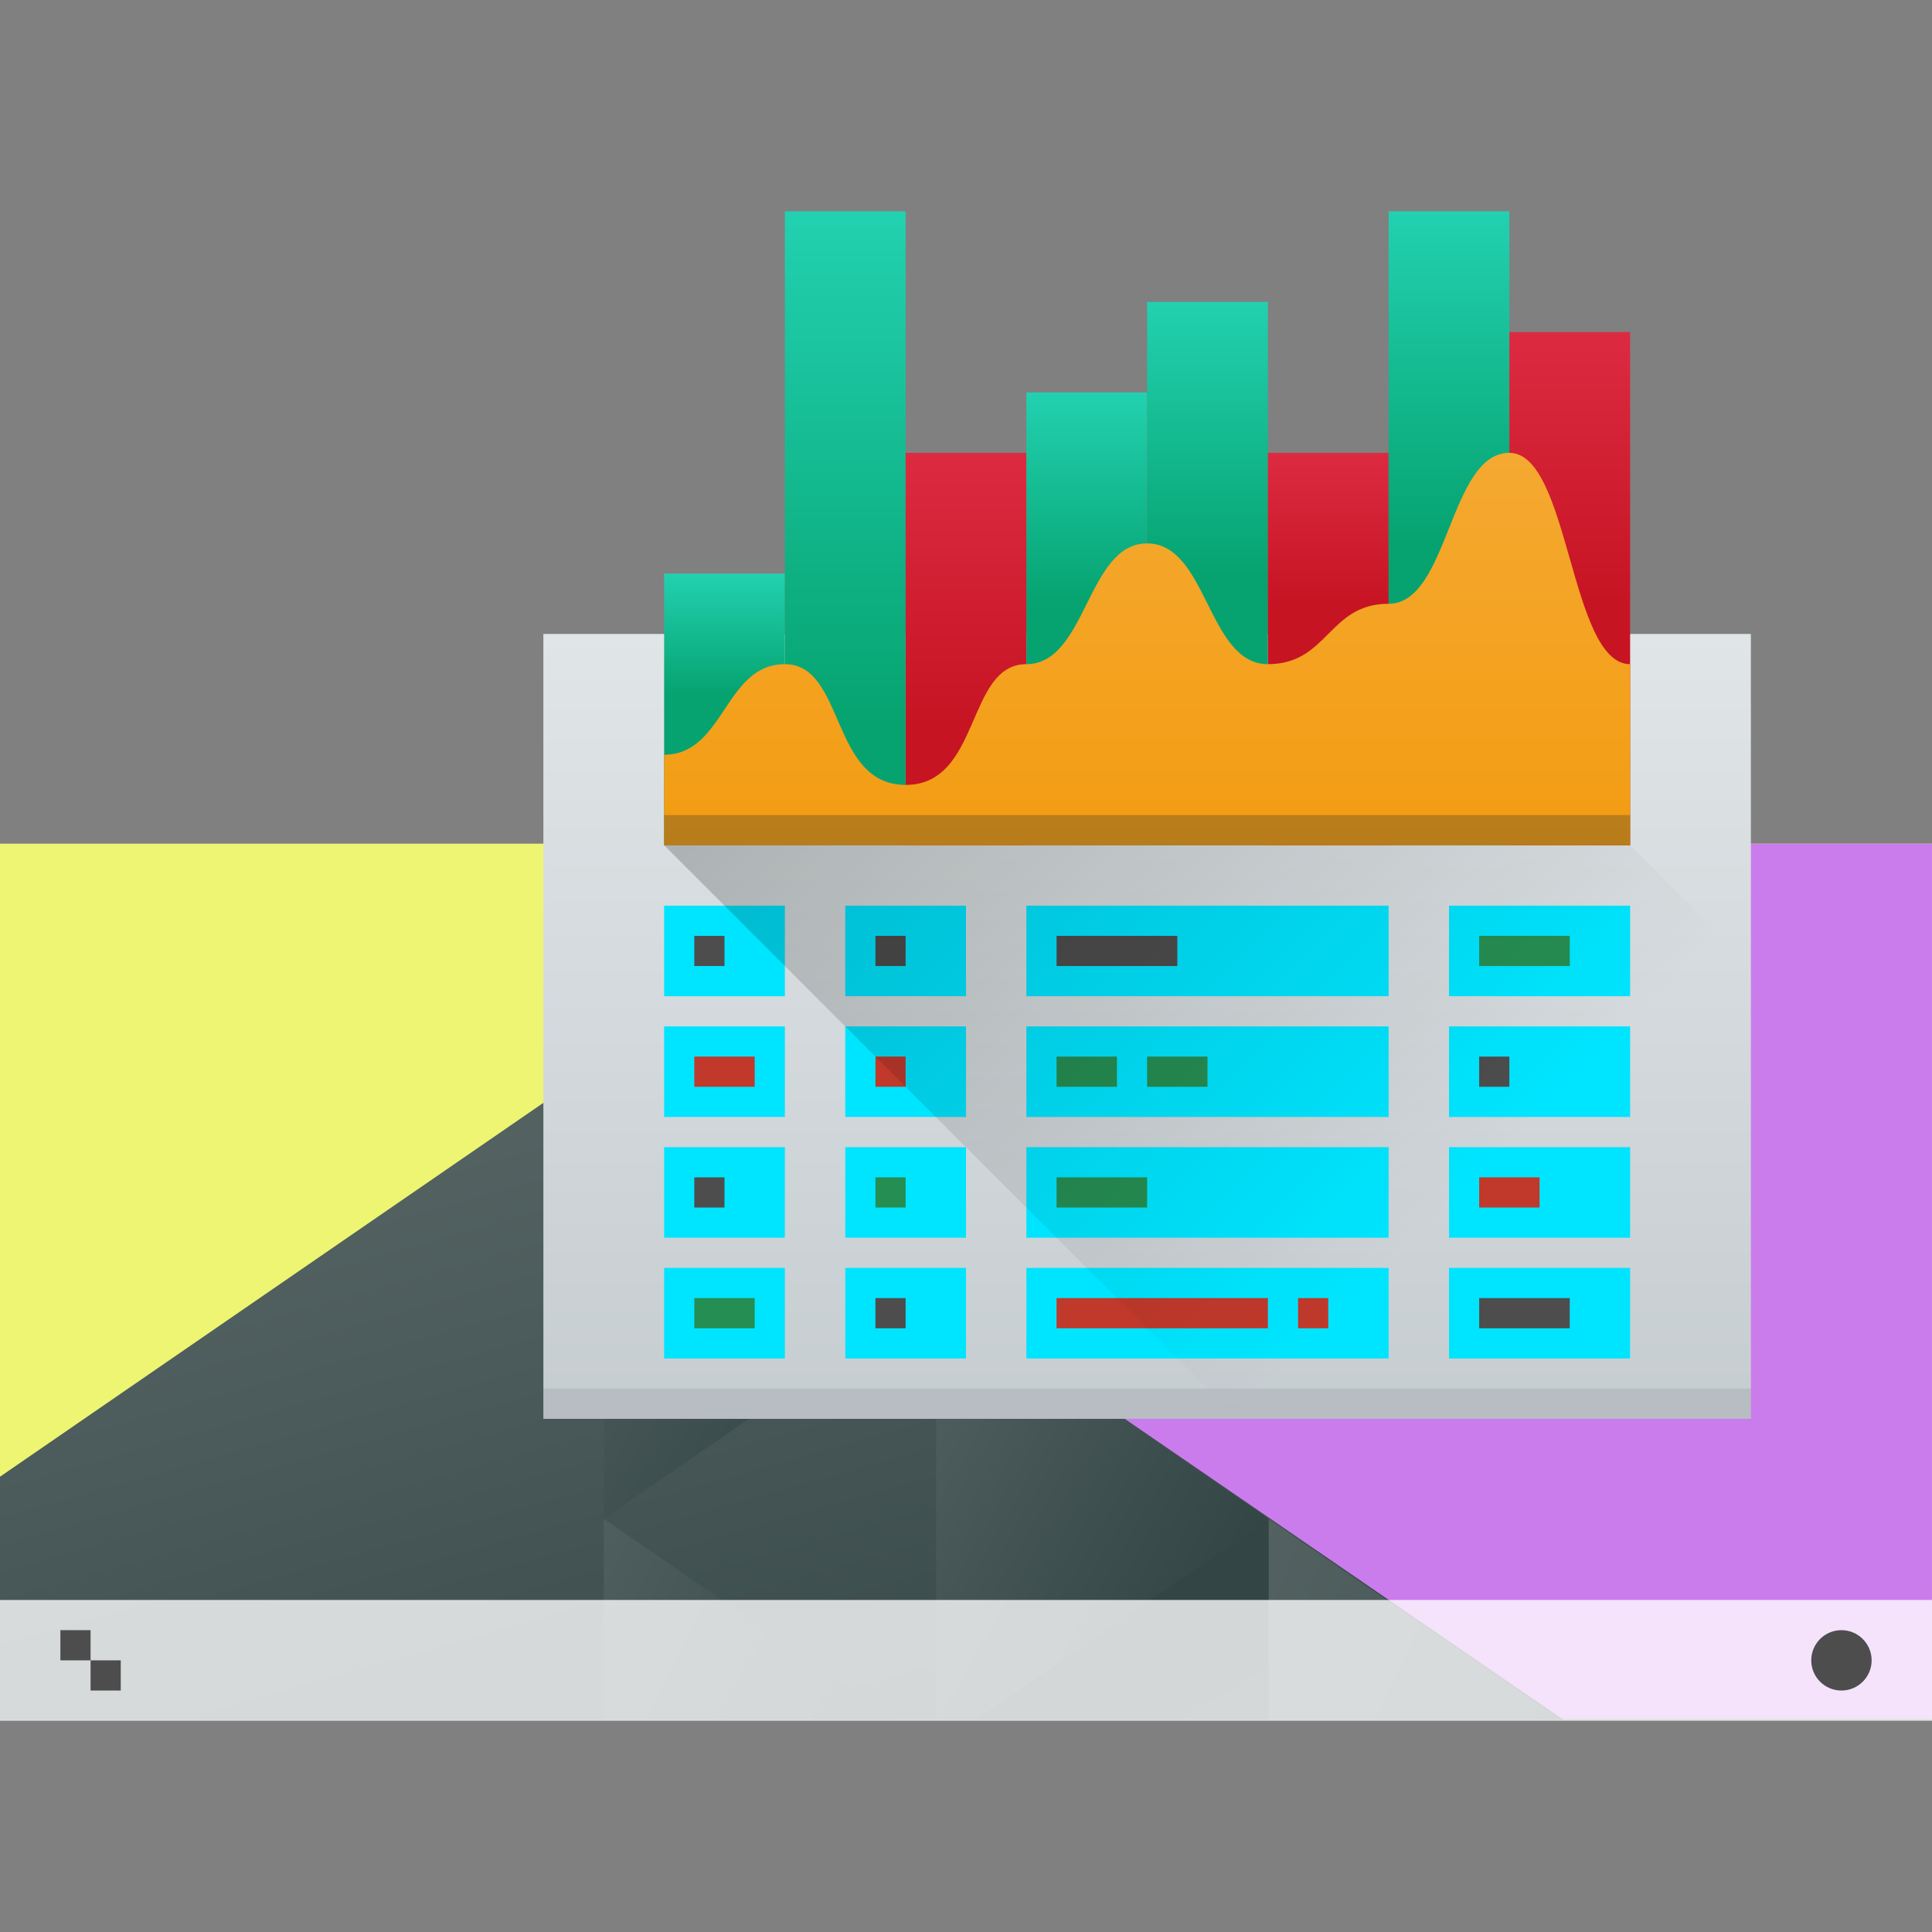 <?xml version="1.0" encoding="UTF-8" standalone="no"?>
<!-- Created with Inkscape (http://www.inkscape.org/) -->

<svg
   xmlns:dc="http://purl.org/dc/elements/1.1/"
   xmlns:cc="http://creativecommons.org/ns#"
   xmlns:rdf="http://www.w3.org/1999/02/22-rdf-syntax-ns#"
   xmlns:svg="http://www.w3.org/2000/svg"
   xmlns="http://www.w3.org/2000/svg"
   xmlns:xlink="http://www.w3.org/1999/xlink"
   xmlns:sodipodi="http://sodipodi.sourceforge.net/DTD/sodipodi-0.dtd"
   xmlns:inkscape="http://www.inkscape.org/namespaces/inkscape"
   width="64"
   height="64"
   viewBox="0 0 64 64"
   id="svg7266"
   version="1.1"
   inkscape:version="0.91 r13725"
   sodipodi:docname="showfps.svg">
  <rect x="0" y="0" width="64" height="64" fill="#808080" stroke="none"/>
  <defs
     id="defs7268">
    <linearGradient
       id="linearGradient4227">
      <stop
         id="stop6538"
         stop-color="#2e3436" />
      <stop
         id="stop6540-9"
         stop-color="#555753"
         offset="1" />
    </linearGradient>
    <linearGradient
       inkscape:collect="always"
       xlink:href="#linearGradient4468"
       id="linearGradient7158"
       gradientUnits="userSpaceOnUse"
       gradientTransform="matrix(0.667,0,0,0.856,480.476,-243.093)"
       x1="398.092"
       y1="542.224"
       x2="394.003"
       y2="524.9" />
    <linearGradient
       id="linearGradient4468"
       inkscape:collect="always">
      <stop
         id="stop6558"
         stop-color="#334545" />
      <stop
         id="stop6560"
         stop-color="#536161"
         offset="1" />
    </linearGradient>
    <linearGradient
       inkscape:collect="always"
       xlink:href="#linearGradient4468"
       id="linearGradient7160"
       gradientUnits="userSpaceOnUse"
       gradientTransform="matrix(-0.667,0,0,0.856,1039.905,-277.315)"
       x1="431.571"
       y1="568.798"
       x2="439.571"
       y2="562.798" />
    <linearGradient
       inkscape:collect="always"
       xlink:href="#linearGradient4468"
       id="linearGradient7162"
       gradientUnits="userSpaceOnUse"
       gradientTransform="matrix(-0.667,0,0,0.856,1039.905,-277.315)"
       x1="406.537"
       y1="581.87"
       x2="423.32"
       y2="572.678" />
    <linearGradient
       inkscape:collect="always"
       xlink:href="#linearGradient4468"
       id="linearGradient7164"
       gradientUnits="userSpaceOnUse"
       gradientTransform="matrix(-0.667,0,0,0.856,1039.905,-277.315)"
       x1="423.054"
       y1="572.334"
       x2="431.225"
       y2="566.766" />
    <linearGradient
       inkscape:collect="always"
       xlink:href="#linearGradient4468"
       id="linearGradient7166"
       gradientUnits="userSpaceOnUse"
       gradientTransform="matrix(-0.667,0,0,0.856,1039.905,-277.315)"
       x1="431.313"
       y1="577.102"
       x2="440.632"
       y2="571.445" />
    <linearGradient
       inkscape:collect="always"
       xlink:href="#linearGradient4468"
       id="linearGradient7168"
       gradientUnits="userSpaceOnUse"
       gradientTransform="matrix(-0.667,0,0,0.856,1039.905,-277.315)"
       x1="430.567"
       y1="577.362"
       x2="423.75"
       y2="591.328" />
    <linearGradient
       inkscape:collect="always"
       xlink:href="#linearGradient4468"
       id="linearGradient7176"
       x1="746.834"
       y1="196.092"
       x2="768.857"
       y2="196.092"
       gradientUnits="userSpaceOnUse"
       gradientTransform="matrix(2,0,0,1.857,-1473.715,-343.02)" />
    <linearGradient
       inkscape:collect="always"
       xlink:href="#linearGradient4303-6"
       id="linearGradient4481"
       y1="44"
       x2="0"
       y2="18"
       gradientUnits="userSpaceOnUse" />
    <linearGradient
       inkscape:collect="always"
       id="linearGradient4303-6">
      <stop
         stop-color="#c6cdd1"
         id="stop12" />
      <stop
         offset="1"
         stop-color="#e0e5e7"
         id="stop14" />
    </linearGradient>
    <linearGradient
       inkscape:collect="always"
       xlink:href="#linearGradient4221"
       id="linearGradient4540"
       y1="20"
       x2="0"
       y2="16"
       gradientUnits="userSpaceOnUse" />
    <linearGradient
       inkscape:collect="always"
       id="linearGradient4221">
      <stop
         stop-color="#06a370"
         id="stop15" />
      <stop
         offset="1"
         stop-color="#22d1b0"
         id="stop17" />
    </linearGradient>
    <linearGradient
       inkscape:collect="always"
       xlink:href="#linearGradient4221"
       id="linearGradient4600"
       y1="21"
       x2="0"
       y2="4"
       gradientUnits="userSpaceOnUse" />
    <linearGradient
       inkscape:collect="always"
       xlink:href="#linearGradient4435"
       id="linearGradient4709"
       y1="21"
       x2="0"
       y2="12"
       gradientUnits="userSpaceOnUse" />
    <linearGradient
       id="linearGradient4435"
       inkscape:collect="always">
      <stop
         stop-color="#c61423"
         id="stop24" />
      <stop
         offset="1"
         stop-color="#dc2b41"
         id="stop26" />
    </linearGradient>
    <linearGradient
       inkscape:collect="always"
       xlink:href="#linearGradient4221"
       id="linearGradient4612"
       y1="17"
       x2="0"
       y2="10"
       gradientUnits="userSpaceOnUse" />
    <linearGradient
       inkscape:collect="always"
       xlink:href="#linearGradient4221"
       id="linearGradient4610"
       y1="16"
       x2="0"
       y2="7"
       gradientUnits="userSpaceOnUse" />
    <linearGradient
       inkscape:collect="always"
       xlink:href="#linearGradient4435"
       id="linearGradient4707"
       y1="17"
       x2="0"
       y2="12"
       gradientUnits="userSpaceOnUse" />
    <linearGradient
       inkscape:collect="always"
       xlink:href="#linearGradient4221"
       id="linearGradient4608"
       y1="15"
       x2="0"
       y2="4"
       gradientUnits="userSpaceOnUse" />
    <linearGradient
       inkscape:collect="always"
       xlink:href="#linearGradient4435"
       id="linearGradient4705"
       y1="17"
       x2="0"
       y2="8"
       gradientUnits="userSpaceOnUse" />
    <linearGradient
       inkscape:collect="always"
       xlink:href="#linearGradient4293"
       id="linearGradient4455"
       x1="8"
       y1="25"
       x2="27"
       y2="44"
       gradientUnits="userSpaceOnUse" />
    <linearGradient
       inkscape:collect="always"
       id="linearGradient4293">
      <stop
         id="stop7" />
      <stop
         offset="1"
         stop-opacity="0"
         id="stop9" />
    </linearGradient>
    <linearGradient
       inkscape:collect="always"
       xlink:href="#linearGradient4300-7"
       id="linearGradient4779"
       y1="25"
       x2="0"
       y2="10"
       gradientUnits="userSpaceOnUse" />
    <linearGradient
       inkscape:collect="always"
       id="linearGradient4300-7">
      <stop
         stop-color="#f39c12"
         id="stop32" />
      <stop
         offset="1"
         stop-color="#f5ab35"
         id="stop34" />
    </linearGradient>
  </defs>
  <sodipodi:namedview
     id="base"
     pagecolor="#ffffff"
     bordercolor="#666666"
     borderopacity="1.0"
     inkscape:pageopacity="0.0"
     inkscape:pageshadow="2"
     inkscape:zoom="3.959798"
     inkscape:cx="-9.4177506"
     inkscape:cy="0.046087424"
     inkscape:document-units="px"
     inkscape:current-layer="layer1"
     showgrid="true"
     units="px"
     inkscape:window-width="1920"
     inkscape:window-height="1017"
     inkscape:window-x="0"
     inkscape:window-y="0"
     inkscape:window-maximized="1">
    <inkscape:grid
       type="xygrid"
       id="grid7814" />
  </sodipodi:namedview>
  <g
     inkscape:label="Ebene 1"
     inkscape:groupmode="layer"
     id="layer1"
     transform="translate(0,-988.362)">
    <g
       id="g7240"
       transform="translate(-736.857,829.429)">
      <g
         transform="matrix(2,0,0,1.857,-736.858,-185.086)"
         id="g6996-6-8">
        <path
           id="path6573-0-2"
           transform="matrix(0.5,0,0,0.538,736.857,184.703)"
           d="M 0,29 0,58 64,58 64,29 0,29 Z"
           style="fill:#edf573;fill-opacity:1"
           inkscape:connector-curvature="0" />
        <path
           id="path6575-1-9"
           transform="matrix(0.5,0,0,0.538,736.857,184.703)"
           d="M 30.57,29 19.955,36.303 51.492,58 64,58 64,29 30.57,29 Z"
           style="fill:#cb7cec;fill-opacity:1;stroke-width:2;stroke-linecap:round"
           inkscape:connector-curvature="0" />
        <path
           id="path6577-7-1"
           inkscape:connector-curvature="0"
           d="m 746.857,204.188 -10,7.41 0,4.335 25.895,0 -15.895,-11.745 z"
           style="fill:url(#linearGradient7158);stroke-width:2;stroke-linecap:round" />
        <path
           id="path6579-9-2"
           inkscape:transform-center-x="-5.5056915"
           d="m 752.363,208.268 -5.506,-4.079 0,8.159 z"
           inkscape:connector-curvature="0"
           style="fill:url(#linearGradient7160);stroke-width:2;stroke-linecap:round" />
        <path
           id="path6581-4-2"
           inkscape:connector-curvature="0"
           d="m 757.869,212.346 0,3.587 4.841,0 -4.841,-3.587 z"
           style="fill:url(#linearGradient7162);stroke-width:2;stroke-linecap:round" />
        <path
           id="path6583-36-3"
           inkscape:connector-curvature="0"
           d="m 752.363,208.268 0,7.665 0.666,0 4.839,-3.586 -5.506,-4.08 z"
           style="fill:url(#linearGradient7164);stroke-width:2;stroke-linecap:round" />
        <path
           id="path6585-18-0"
           inkscape:connector-curvature="0"
           d="m 746.857,212.348 0,3.586 4.839,0 -4.839,-3.586 z"
           style="fill:url(#linearGradient7166);stroke-width:2;stroke-linecap:round" />
        <path
           id="path6587-4-3"
           inkscape:connector-curvature="0"
           d="m 757.869,212.346 -4.841,3.587 4.841,0 0,-3.587 z"
           style="fill:url(#linearGradient7168);stroke-width:2;stroke-linecap:round" />
        <path
           sodipodi:nodetypes="cccc"
           inkscape:connector-curvature="0"
           id="path6589-6-8"
           transform="matrix(0.5,0,0,0.538,736.857,184.703)"
           d="M 30.57,29 19.955,36.303 40.709,29 Z"
           style="fill:url(#linearGradient7176);fill-opacity:1;stroke-width:2;stroke-linecap:round" />
      </g>
      <g
         id="g4359"
         transform="translate(750.857,161.934)">
        <rect
           y="18"
           x="4"
           height="26"
           width="40"
           id="rect46-2"
           style="fill:url(#linearGradient4481)" />
        <g
           id="g48">
          <rect
             y="16"
             x="8"
             height="9"
             width="4"
             id="rect50-3"
             style="fill:url(#linearGradient4540);stroke-width:2;stroke-linecap:round;stroke-linejoin:bevel" />
          <rect
             y="4"
             x="12"
             height="21"
             width="4"
             id="rect52"
             style="fill:url(#linearGradient4600);stroke-width:2;stroke-linecap:round;stroke-linejoin:bevel" />
          <rect
             y="12"
             x="16"
             height="13"
             width="4"
             id="rect54"
             style="fill:url(#linearGradient4709);stroke-width:2;stroke-linecap:round;stroke-linejoin:bevel" />
          <rect
             y="10"
             x="20"
             height="15"
             width="4"
             id="rect56"
             style="fill:url(#linearGradient4612);stroke-width:2;stroke-linecap:round;stroke-linejoin:bevel" />
          <rect
             y="7"
             x="24"
             height="18"
             width="4"
             id="rect58"
             style="fill:url(#linearGradient4610);stroke-width:2;stroke-linecap:round;stroke-linejoin:bevel" />
          <rect
             y="12"
             x="28"
             height="13"
             width="4"
             id="rect60"
             style="fill:url(#linearGradient4707);stroke-width:2;stroke-linecap:round;stroke-linejoin:bevel" />
          <rect
             y="4"
             x="32"
             height="21"
             width="4"
             id="rect62"
             style="fill:url(#linearGradient4608);stroke-width:2;stroke-linecap:round;stroke-linejoin:bevel" />
          <rect
             y="8"
             x="36"
             height="17"
             width="4"
             id="rect64"
             style="fill:url(#linearGradient4705);stroke-width:2;stroke-linecap:round;stroke-linejoin:bevel" />
        </g>
        <g
           id="g66"
           style="fill:#00e5ff">
          <rect
             y="31"
             x="8"
             height="3"
             width="4"
             id="rect68"
             style="stroke-width:2;stroke-linecap:round;stroke-linejoin:bevel" />
          <rect
             y="39"
             x="8"
             height="3"
             width="4"
             id="rect70"
             style="stroke-width:2;stroke-linecap:round;stroke-linejoin:bevel" />
          <rect
             y="27"
             x="8"
             height="3"
             width="4"
             id="rect72"
             style="stroke-width:2;stroke-linecap:round;stroke-linejoin:bevel" />
          <rect
             y="31"
             x="14"
             height="3"
             width="4"
             id="rect74"
             style="stroke-width:2;stroke-linecap:round;stroke-linejoin:bevel" />
          <rect
             y="39"
             x="14"
             height="3"
             width="4"
             id="rect76"
             style="stroke-width:2;stroke-linecap:round;stroke-linejoin:bevel" />
          <rect
             y="27"
             x="14"
             height="3"
             width="4"
             id="rect78"
             style="stroke-width:2;stroke-linecap:round;stroke-linejoin:bevel" />
          <rect
             y="31"
             x="20"
             height="3"
             width="12"
             id="rect80"
             style="stroke-width:2;stroke-linecap:round;stroke-linejoin:bevel" />
          <rect
             y="39"
             x="20"
             height="3"
             width="12"
             id="rect82"
             style="stroke-width:2;stroke-linecap:round;stroke-linejoin:bevel" />
          <rect
             y="27"
             x="20"
             height="3"
             width="12"
             id="rect84"
             style="stroke-width:2;stroke-linecap:round;stroke-linejoin:bevel" />
          <rect
             y="31"
             x="34"
             height="3"
             width="6"
             id="rect86"
             style="stroke-width:2;stroke-linecap:round;stroke-linejoin:bevel" />
          <rect
             y="39"
             x="34"
             height="3"
             width="6"
             id="rect88"
             style="stroke-width:2;stroke-linecap:round;stroke-linejoin:bevel" />
          <rect
             y="27"
             x="34"
             height="3"
             width="6"
             id="rect90"
             style="stroke-width:2;stroke-linecap:round;stroke-linejoin:bevel" />
          <rect
             y="35"
             x="8"
             height="3"
             width="4"
             id="rect92"
             style="stroke-width:2;stroke-linecap:round;stroke-linejoin:bevel" />
          <rect
             y="35"
             x="14"
             height="3"
             width="4"
             id="rect94"
             style="stroke-width:2;stroke-linecap:round;stroke-linejoin:bevel" />
          <rect
             y="35"
             x="20"
             height="3"
             width="12"
             id="rect96"
             style="stroke-width:2;stroke-linecap:round;stroke-linejoin:bevel" />
          <rect
             y="35"
             x="34"
             height="3"
             width="6"
             id="rect98"
             style="stroke-width:2;stroke-linecap:round;stroke-linejoin:bevel" />
        </g>
        <rect
           width="1"
           height="1"
           x="9"
           y="28"
           id="rect100"
           style="fill:#4d4d4d;stroke-width:2;stroke-linecap:round;stroke-linejoin:bevel" />
        <rect
           width="2"
           height="1"
           x="9"
           y="32"
           id="rect102"
           style="fill:#c0392b;stroke-width:2;stroke-linecap:round;stroke-linejoin:bevel" />
        <rect
           width="1"
           height="1"
           x="9"
           y="36"
           id="rect104"
           style="fill:#4d4d4d;stroke-width:2;stroke-linecap:round;stroke-linejoin:bevel" />
        <rect
           width="2"
           height="1"
           x="9"
           y="40"
           id="rect106"
           style="fill:#258e52;stroke-width:2;stroke-linecap:round;stroke-linejoin:bevel" />
        <rect
           width="1"
           height="1"
           x="15"
           y="40"
           id="rect108"
           style="fill:#4d4d4d;stroke-width:2;stroke-linecap:round;stroke-linejoin:bevel" />
        <rect
           width="1"
           height="1"
           x="15"
           y="36"
           id="rect110"
           style="fill:#258e52;stroke-width:2;stroke-linecap:round;stroke-linejoin:bevel" />
        <rect
           width="1"
           height="1"
           x="15"
           y="32"
           id="rect112"
           style="fill:#c0392b;stroke-width:2;stroke-linecap:round;stroke-linejoin:bevel" />
        <rect
           width="1"
           height="1"
           x="15"
           y="28"
           id="rect114"
           style="fill:#4d4d4d;stroke-width:2;stroke-linecap:round;stroke-linejoin:bevel" />
        <rect
           width="4"
           height="1"
           x="21"
           y="28"
           id="rect116"
           style="fill:#4d4d4d;stroke-width:2;stroke-linecap:round;stroke-linejoin:bevel" />
        <rect
           width="2"
           height="1"
           x="21"
           y="32"
           id="rect118"
           style="fill:#258e52;stroke-width:2;stroke-linecap:round;stroke-linejoin:bevel" />
        <rect
           width="2"
           height="1"
           x="24"
           y="32"
           id="rect120"
           style="fill:#258e52;stroke-width:2;stroke-linecap:round;stroke-linejoin:bevel" />
        <rect
           width="3"
           height="1"
           x="21"
           y="36"
           id="rect122"
           style="fill:#258e52;stroke-width:2;stroke-linecap:round;stroke-linejoin:bevel" />
        <rect
           width="7"
           height="1"
           x="21"
           y="40"
           id="rect124"
           style="fill:#c0392b;stroke-width:2;stroke-linecap:round;stroke-linejoin:bevel" />
        <rect
           width="1"
           height="1"
           x="29"
           y="40"
           id="rect126"
           style="fill:#c0392b;stroke-width:2;stroke-linecap:round;stroke-linejoin:bevel" />
        <rect
           width="3"
           height="1"
           x="35"
           y="28"
           id="rect128"
           style="fill:#258e52;stroke-width:2;stroke-linecap:round;stroke-linejoin:bevel" />
        <rect
           width="1"
           height="1"
           x="35"
           y="32"
           id="rect130"
           style="fill:#4d4d4d;stroke-width:2;stroke-linecap:round;stroke-linejoin:bevel" />
        <rect
           width="2"
           height="1"
           x="35"
           y="36"
           id="rect132"
           style="fill:#c0392b;stroke-width:2;stroke-linecap:round;stroke-linejoin:bevel" />
        <rect
           width="3"
           height="1"
           x="35"
           y="40"
           id="rect134"
           style="fill:#4d4d4d;stroke-width:2;stroke-linecap:round;stroke-linejoin:bevel" />
        <path
           d="m 8,25 19,19 17,0 0,-15 -4,-4 z"
           inkscape:connector-curvature="0"
           id="path136"
           style="opacity:0.2;fill:url(#linearGradient4455);fill-rule:evenodd" />
        <rect
           y="43"
           x="4"
           height="1"
           width="40"
           id="rect138"
           style="opacity:0.1;fill:#2e3132" />
        <path
           d="m 8,25 0,-3 c 2,0 2,-3 4,-3 2,0 1.5,4 4,4 2.5,0 2,-4 4,-4 2,0 2,-4 4,-4 2,0 2,4 4,4 2,0 2,-2 4,-2 2,0 2,-5 4,-5 2,0 2,7 4,7 l 0,6 z"
           inkscape:connector-curvature="0"
           id="path140"
           style="fill:url(#linearGradient4779);fill-rule:evenodd" />
        <rect
           y="24"
           x="8"
           height="1"
           width="32"
           id="rect142"
           style="fill:#2e3132;fill-opacity:0.294" />
      </g>
      <g
         id="g6597-0-0"
         transform="translate(352.286,-329.864)">
        <rect
           id="rect6599-8-9"
           width="64"
           height="4"
           x="384.571"
           y="541.798"
           style="fill:#ffffff;fill-opacity:0.784" />
        <circle
           id="circle6601-2-1"
           cx="445.571"
           cy="543.798"
           r="1"
           style="fill:#4d4d4d" />
        <path
           id="path6603-5-6"
           inkscape:connector-curvature="0"
           d="m 386.571,542.798 0,1 1,0 0,-1 -1,0 z m 1,1 0,1 1,0 0,-1 -1,0 z"
           style="fill:#4d4d4d" />
      </g>
    </g>
  </g>
</svg>
